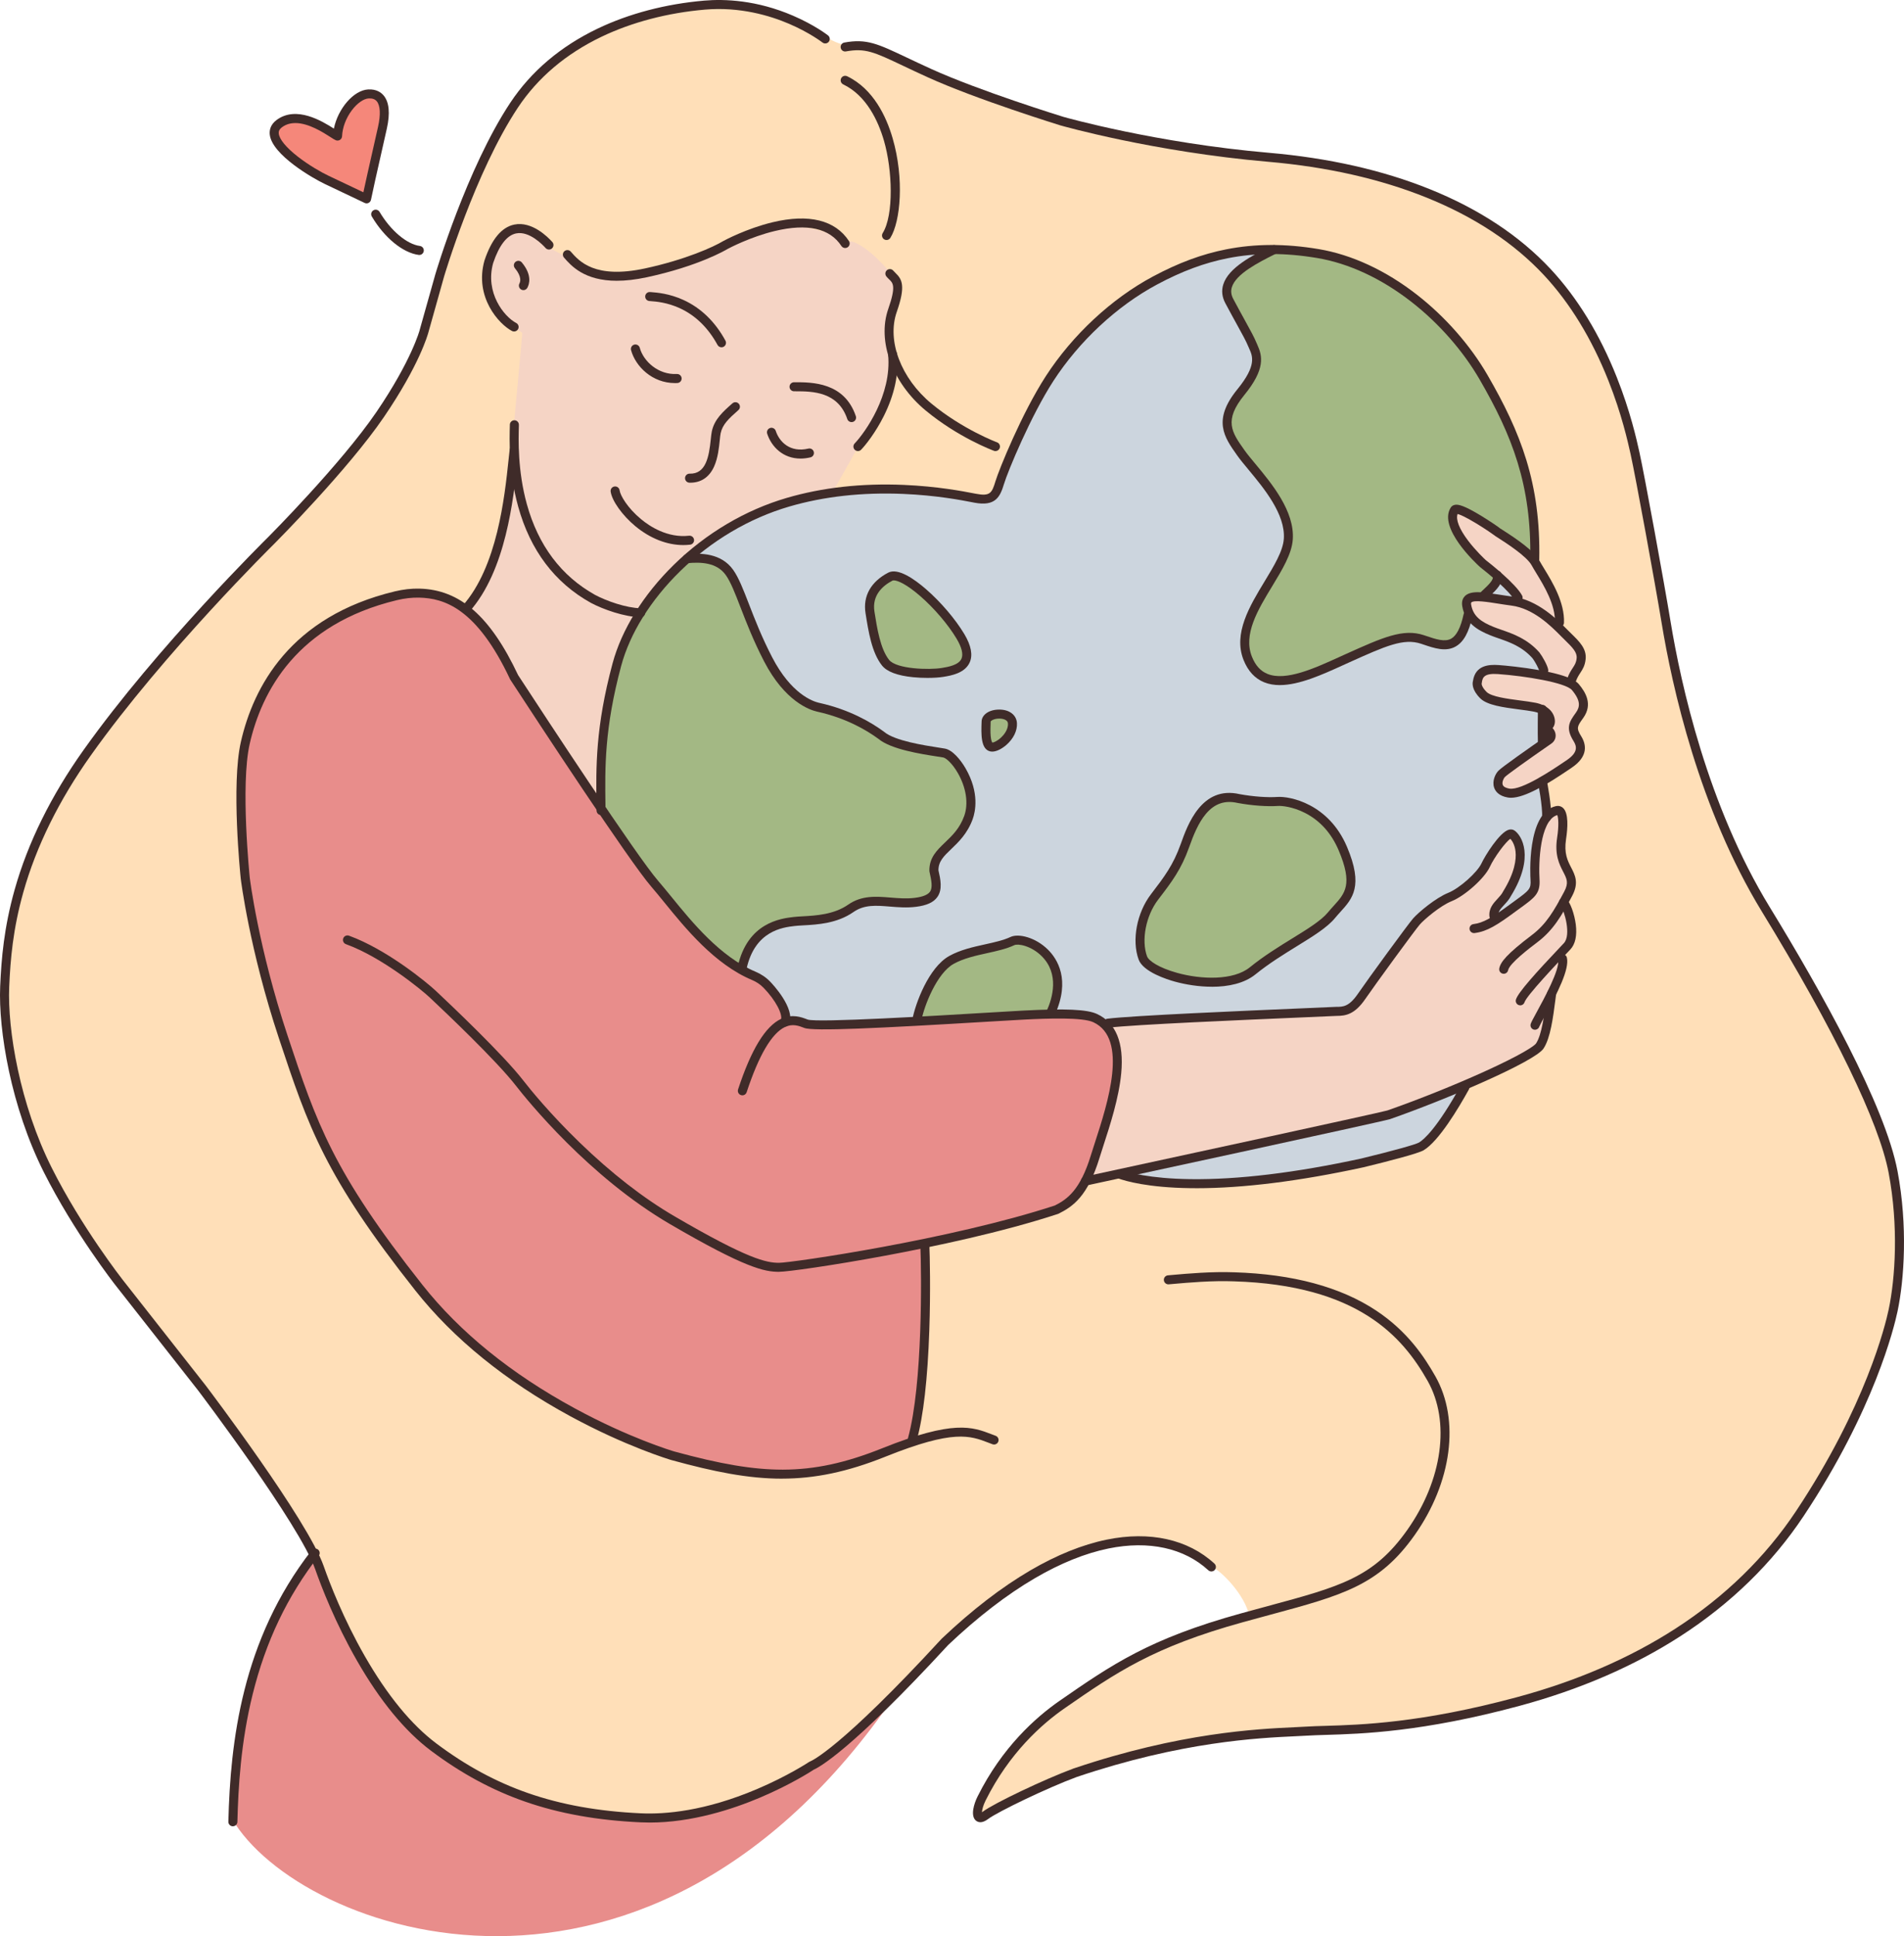 <svg xmlns="http://www.w3.org/2000/svg" width="1062.48" height="1080" viewBox="0 0 1062.48 1080"><g id="a"/><g id="b"><g id="c"><g id="d"><path d="M472.03 25.13c-.51.34-1.19-.22-1.75-.36-5.87-1.41-9.24-4.51-14.56-6.64-5.83-2.33-33.79-15.15-43.12-15.15s-52.44-1.17-95.55 25.64c-43.12 26.8-65.26 104.88-65.26 104.88.0.0-22.14 89.73-40.78 99.05-8.16 9.32-19.81 23.31-19.81 23.31l-39.85 45.59-54.54 57.82-35.25 43.99s-30.3 42.53-32.63 49.52c-2.33 6.99-24.88 53.02-24.72 74.66.17 23.42-7.78 61.45 16.69 111.56 24.47 50.11 68.04 104.51 68.04 104.51.0.0 22.72 30.88 28.55 37.87 5.83 6.99 28.26 37.29 28.26 37.29.0.0 16.61 28.26 18.94 29.42 2.33 1.17 14.27 26.8 34.44 74.25 17.74 41.73 45 57.72 76.34 73.08 29.78 14.59 72.73 28.23 123.92 12.41 32.05-9.9 54.77-22.53 54.77-22.53.0.0 35.79-26.27 75.35-71.08 12.38-14.02 64.48-46.94 64.48-46.94.0.0 53.6-21.42 81.96 6.74 4.66 1.17 19.03 15.73 21.18 27.43-39.72 10.92-66.82 25.98-93.01 40.98-23.15 13.26-36.29 31.2-43.92 38.41-2.38 6.09-14.63 26.95-14.63 26.95l-.52 7.32 20.2-11.35 31.66-13.79 33.21-10.29 37.29-7.38c4.26-.08 36.68-4.92 37.68-5.05l49.34-3.33 88.16-12.21 8.93-3.3 16.12-5.63 61.84-27.93 32.74-23.73 24.47-21.75 24.86-34.38 15.73-31.66s18.42-30.31 22.89-50.7c5.3-18.64 9.78-45.43 10.42-59.03.47-10.01-3.53-36.33-3.53-36.33l-13.97-43.19s-15.32-33.86-21.14-44.35c-5.83-10.49-14.09-29.08-24.38-44.32-8.58-12.7-19.42-31.85-22.72-37.87-3.31-6.04-6.02-10.68-6.02-10.68.0.0-3.15-4.33-8.35-14.76-7.96-15.98-17.29-42.92-20.98-67.39-3.03-20.12-7.77-38.65-7.77-38.65l-12.82-72.64-11.97-50.52-18.52-47.56-24.11-32.18-14.79-14.29-23.58-16.8s-22.58-9.95-28.41-13.06c-14.18-7.57-62.15-17.29-62.15-17.29.0.0-41.95-5.24-58.46-8.55-14.74-.34-42.92-6.41-42.92-6.41l-35.1-7.77s-36.73-8.84-42.28-12.76c-6.11-4.32-15.6-5.97-15.6-5.97l-20.03-8.87s-41.96-20.95-48.96-16.28z" fill="#ffdfb8"/><path d="M550.11 278s6.99-2.33 6.99-3.5 16.31-47.78 23.31-53.6c6.99-5.83 22.14-33.79 33.79-43.12 11.65-9.32 34.96-24.47 34.96-24.47l29.13-10.49s62.93-16.31 102.54 17.48c39.62 33.79 26.8 22.14 26.8 22.14.0.0 17.48 19.81 22.14 32.63 3.5 5.83 31.46 54.77 26.8 95.55-4.66-2.33-10.49-8.16-12.82-9.32-2.33-1.17-19.81-12.82-19.81-12.82.0.0-8.16-5.83-10.49-3.5-2.33 2.33 1.17 12.82 1.17 12.82l15.15 18.64s13.98 10.49 13.98 11.65 4.66 8.16 4.66 8.16c0 0-31.46-4.66-30.3.0 1.17 4.66 2.33 11.65 18.64 16.31 16.31 4.66 27.97 18.64 24.47 23.31-3.5 4.66-29.13-8.16-34.96.0-5.83 8.16 6.99 15.15 6.99 15.15.0.0 26.8 4.66 27.97 5.83 1.17 1.17.0 13.98.0 13.98v4.66s-23.31 12.82-24.47 19.81c-1.17 6.99 4.66 6.99 4.66 6.99.0.0 12.82-2.33 19.81-6.99.0 6.99 1.17 23.31 1.17 23.31.0.0-6.99 11.65-5.83 30.3-3.5 9.32 4.66 6.99-12.82 17.48-9.32 6.99-13.98 10.49-10.49 3.5 3.5-6.99 11.65-17.48 11.65-17.48l3.5-13.98-1.17-9.32-6.99-3.5s-5.83 10.49-6.99 12.82c-1.17 2.33-13.98 13.98-13.98 15.15s-19.81 11.65-23.31 15.15c-3.5 3.5-37.29 47.78-41.95 53.6-4.66 5.83-109.54 6.99-109.54 6.99l-27.97 1.17s3.5-8.16-38.45-3.5c-43.12 1.17-118.86 3.5-118.86 3.5h-6.99l-10.49-2.33-2.33 2.33-4.66-12.82-9.32-10.49-8.16-3.5-13.98-9.32-26.8-27.97-20.98-25.64-19.81-29.13-1.17-16.31 2.33-32.63 12.82-44.28s17.48-34.96 23.31-37.29c5.83-2.33 15.15-16.31 19.81-17.48 4.66-1.17 10.49-6.99 10.49-6.99l17.48-8.16s26.8-11.65 37.29-12.82c10.49-1.17 34.96-3.5 34.96-3.5l36.12 2.33 20.98 3.5z" fill="#ccd5de"/><path d="M624.69 655.84l29.42 4.56 39.62-1.05 42.15-5.8 57.18-13.73s22.59-23.54 23.25-33.92c-6.88 2.82-42.02 15.75-55.57 18.76-13.54 3.01-136.05 31.17-136.05 31.17z" fill="#ccd5de"/><path d="M413.35 541.88c.42-9.07 7.35-15.72 7.35-15.72l10.54-8.53 17.5-3.66s13.54-1.7 15.03-2.17 17.39-7.94 17.39-7.94h29.34s10.74-1.59 11.67-5.91c.93-4.32-1.62-7.07-.63-10.18 1-3.11 1.52-8.68 4.55-12.28 3.03-3.6 9.6-9.13 9.72-11.73.12-2.61 6.23-9.94 5.99-15.04-.23-5.1-5.18-19.09-5.18-19.09.0.0-5.63-8.78-10.66-9.84s-20.78-3.46-23.83-4.65c-3.04-1.2-18.87-10.2-23.9-13.75s-19.34-6.52-19.34-6.52c0 0-16.68-5.67-19.54-12.13-2.86-6.46-14.16-22.16-14.16-22.16l-13.93-30.95s-5.46-14.96-7.98-15.3c-2.52-.34-15.54-7.15-20.39-2.69-4.85 4.46-14.03 14.74-14.03 14.74.0.0-15.19 22.68-15.74 24.54-.55 1.86-11.64 29.51-13.29 38.78-1.65 9.27-3.95 30.85-4.08 33.76-.14 2.91-1.22 27.57-1.22 27.57l15.91 21.92 29.56 39.21 33.35 29.73z" fill="#a3b884"/><path d="M512.24 568.74l74.98-2.62 2.76-16.02s-.41-9.25-3.21-13.26c-2.8-4.01-9.73-10.39-12.19-11.2-2.46-.82-8.57-1.28-12.82.58-4.25 1.86-13.77 4.35-14.33 4.47-.56.12-15.58 4.25-15.58 4.25l-11.46 11.62-8.16 22.19z" fill="#a3b884"/><path d="M639.84 509.35c-.48 1.28-1.7 4.32-2.31 7.57-.61 3.26-.92 12.03-.83 12.61.09.58 3.64 9.47 6.64 10.73 2.99 1.27 17.09 6.28 17.09 6.28l25.21.95 13.74-5.59 12.6-9.15 17.12-11.42 16.7-13.7s7.4-7.78 7.9-14.26c.49-6.47 1.27-13.77-3.56-19.9-4.83-6.13-8.96-15.45-14.37-17.68-5.41-2.23-12.21-6.95-15.9-8.47-3.69-1.53-21.35-1.24-21.35-1.24.0.0-19.91-3.45-22.98 1.24-3.06 4.69-8.55 11.25-9.18 12.61-.63 1.36-4.37 9.76-4.57 10.53-.19.78-5.44 12.43-5.44 12.43l-4.66 8.16-5.08 6.35-5.02 7.63-1.74 4.32z" fill="#a3b884"/><path d="M549.85 409.29c1.27 4.07.62 7.51 3.4 7.31 2.77-.21 13.54-6.14 11.81-13.71-1.74-7.57-12.75-2.59-13.03-2.32-.28.27-2.17 8.73-2.17 8.73z" fill="#a3b884"/><path d="M536.36 371.22c-3.79 1.64-20.88 5.54-25.68 4.22-4.8-1.31-14.13-2.67-15.13-5.29-2.59-2.55-6.69-9.89-8.01-17.26-1.32-7.37-1.83-18.5-1.65-19.14.18-.64 3.75-8.33 7.3-9.94 3.55-1.61 7.96-4.01 11.27-.74 3.31 3.27 9.73 6.8 9.73 6.8l11.58 11.53 10.59 14.58s7.7 11.9.0 15.23z" fill="#a3b884"/><path d="M714.02 139.69s26.12 1.14 37.89 5.87c11.77 4.73 24.43 11.51 24.43 11.51l17.58 12.77 20.27 20.88 15.59 24.36 15.14 30.06s6.88 21.36 7.17 22.44c.29 1.09 4.31 21.73 4.31 21.73v24.59s-6.07-7.93-6.93-8.23c-.85-.3-11.54-7.15-11.63-7.62-.08-.47-16.95-10.64-16.95-10.64.0.0-8.53-3.4-8.4-3 .12.4-1.05 4.75-.91 5.56.14.81 3.33 9.5 3.69 10.1.36.6 14.5 15.49 14.5 15.49l5.7 5.28s-1.81 2.12-2.24 2.73c-.43.61-1.52 7.85-2.49 7.85s.39 1.78-.97 1.73-7.94-.98-8.89-.09c-.95.88-2.89 1.84-2.19 5.41.7 3.57.7 6.73.7 6.73.0.0-4.68 12.77-9.57 13.71-4.9.94-14.18-1.59-14.18-1.59l-14.4-1.45-17.04 4.86-13.31 6.15-8.98 4.57-10.02 3.85-10.45 2.83-12.23 1.25s-6.71-2.63-9.1-6.17c-2.4-3.54-5.22-11.3-5.26-13.15-.04-1.85 2.67-13.69 2.67-13.69l7.96-19.8 8.93-13.22s5.63-12.04 4.66-16.51c-.97-4.47-6.06-16.8-6.06-16.8.0.0-14.76-20.06-15.11-20.51-.35-.45-10.96-16.16-10.96-16.16l-2.52-11.21s6.87-11.85 8.23-13.01c1.36-1.17 5.05-7.96 5.05-7.96.0.0 3.5-6.8 3.11-9.13-.39-2.33-3.9-14.33-4.77-15.74s-10.49-16.49-10.42-21.17c.08-4.68.29-6.74 1.63-8.8 1.34-2.06 5.83-6.84 7.85-8.2s15.43-8.46 16.4-8.46h2.52z" fill="#a3b884"/><path d="M306.56 138.17c-3.5-3.5-10.49-9.32-13.98-9.32s-22.14 3.5-19.81 31.46c3.5 17.48 8.16 18.64 8.16 18.64l5.83 4.66s4.66 1.17 4.66 2.33-4.66 51.27-4.66 51.27l-2.33 38.45s-11.65 59.43-25.64 64.09c4.66 5.83 13.98 13.98 17.48 20.98 3.5 6.99 59.43 92.06 59.43 92.06.0.0-3.27-51.8 10.49-83.9 13.98-32.63 34.96-64.09 73.41-79.24 38.45-15.15 44.28-13.98 44.28-13.98.0.0 8.16-13.98 15.15-26.8 8.16-10.49 22.14-31.46 19.81-41.95-2.33-10.49-4.66-30.3 2.33-46.61 1.17-3.5-19.81-27.97-29.13-25.64-5.83-4.66-32.63-12.82-44.28-5.83-19.81 8.16-71.08 24.47-85.07 25.64-18.64-4.66-25.64-10.49-25.64-10.49l-10.49-5.83z" fill="#f5d4c5"/><path d="M606.04 659.05s23.31-60.59 16.31-76.91c-6.99-16.31-5.83-11.65-5.83-11.65l79.24-3.5 58.26-4.66 36.12-48.94 15.15-10.49s19.81-12.82 22.14-16.31c2.33-3.5 12.82-19.81 12.82-19.81.0.0 6.99-2.33 8.16 5.83 1.17 8.16-2.33 20.98-4.66 23.31-2.33 2.33-13.98 10.49-10.49 16.31 5.83-2.33 19.81-13.98 19.81-13.98l3.5-3.5v-13.98c0-1.17 2.33-10.49 3.5-15.15 1.17-4.66 6.99-13.98 6.99-13.98h2.33s2.33 5.83 2.33 13.98 1.17 15.15 2.33 17.48c1.17 2.33 4.66 9.32.0 17.48-4.66 8.16 3.5 4.66 2.33 15.15-1.17 10.49-6.99 17.48-6.99 17.48.0.0 3.5.0 2.33 4.66-1.17 4.66-4.66 18.64-4.66 18.64.0.0-2.33 22.14-9.32 26.8.0.0-10.49 11.65-20.98 12.82-9.32 5.83-33.79 15.15-33.79 15.15l-29.13 10.49-167.8 37.29z" fill="#f5d4c5"/><path d="M811.71 284.41c0 2.33-1.17 9.32 3.5 15.15 4.66 5.83 11.65 15.15 18.64 18.64 6.99 3.5 13.4 16.9 13.4 16.9.0.0-25.64-4.66-27.97-1.17-2.33 3.5 1.17 9.32 2.33 10.49 1.17 1.17 29.13 15.15 31.46 17.48 2.33 2.33 11.65 9.32 8.16 12.82-3.5 3.5-30.3-1.17-32.63-1.17s-5.83 10.49 1.17 15.15c6.99 4.66 5.83 2.33 5.83 2.33.0.0 24.47 2.33 25.64 9.32 1.17 6.99.0 11.65.0 12.82s-12.82 9.32-12.82 9.32c0 0-16.31 8.16-10.49 17.48 5.83 9.32 25.64-6.99 25.64-6.99.0.0 26.8-10.49 13.98-25.64.0-3.5 4.66-9.32 4.66-9.32l1.17-8.16s-4.66-9.32-6.99-9.32 1.17-2.33 1.17-3.5 4.66-5.83 4.66-5.83l-2.33-9.32-9.32-11.65-1.17-2.33v-11.65l-13.98-24.47-29.13-20.98-14.57-6.41z" fill="#f5d4c5"/><path d="M343.27 465.03l-44.28-68.75-30.3-47.78s-16.31-11.65-23.31-13.98c-6.99-2.33-25.64-8.16-43.12 3.5-18.06 9.9-35.54 22.72-35.54 22.72.0.0-20.98 24.47-20.98 26.8s-9.32 34.96-9.32 34.96c0 0-6.99 36.12 2.33 69.92 5.83 36.12 8.16 41.95 8.16 43.12s24.47 82.74 24.47 82.74l20.42 40.78 45.73 64.26s7.84 8.57 10.18 12.07-17.43-17.93 29.13 25.05c7.57 6.99 13.38 12.09 40.14 26.12 95.04 49.82 121.06 40.5 192.34 18.16.0-10.49 12.82-87.4 6.99-110.7l58.26-15.15 20.97-6.99s4.66-3.5 10.49-16.31c5.83-12.82 19.81-52.44 16.31-66.42s-1.17-18.64-15.15-22.14c-13.98-3.5-32.63-1.17-32.63-1.17l-102.54 5.83s-19.81-1.17-20.98-1.17-8.16-2.33-9.32-2.33-2.33 1.17-2.33 1.17c0 0-1.17-9.32-2.33-9.32s-10.49-11.65-10.49-11.65l-6.99-3.5s-36.12-23.31-40.78-34.96c-4.66-11.65-35.54-44.86-35.54-44.86z" fill="#e88d8b"/><path d="M174.49 867.3s-53.21 81.9-45.05 147.15c37.29 64.09 234.31 135.17 373.19-73.47.0.0-60.89 70.75-134.7 72.9-83.31 2.43-123.13-39.05-123.13-39.05.0.0-40.2-33.21-43.7-47.19-3.5-13.98-26.61-60.34-26.61-60.34z" fill="#e88d8b"/><path d="M494.69 133.88c-.45.0-.91-.12-1.32-.38-1.18-.73-1.54-2.28-.81-3.47 6.31-10.17 5.43-35.35.7-51.58-3.16-10.85-9.68-25.11-22.72-31.38-1.25-.6-1.78-2.11-1.18-3.36.6-1.25 2.11-1.78 3.36-1.18 14.72 7.08 21.92 22.67 25.37 34.51 6.57 22.53 4.47 46.43-1.25 55.65-.48.77-1.3 1.19-2.14 1.19z" fill="#3f2b29"/><path d="M362.43 1016.62c-1.68.0-3.35-.04-5.03-.12-24.22-1.12-45.3-4.9-64.44-11.57-18.38-6.4-35.54-15.68-52.46-28.37-14.56-10.92-28.47-27.85-41.34-50.31-12.11-21.14-19.79-41.02-23.29-50.99-8.74-24.91-64.21-98.21-65.34-99.7l-46.13-58.71c-.23-.29-23.07-29.45-39.98-63.07C6.2 617.55-.96 574.68.1 550.19c.67-15.51 2.12-32.77 8.07-53.92 7.38-26.21 20.35-52.47 38.54-78.03 41.04-57.68 102.31-118.03 102.93-118.64.39-.39 40.64-40.79 60.44-69.82 19.6-28.74 24.09-45.57 24.13-45.74v-.05l8.74-31.07c.18-.62 17.53-59.07 41.84-95.67 11.61-17.47 27.98-31.36 48.67-41.28 17.48-8.38 38.05-13.78 59.5-15.63 11.41-.98 29.26-.33 49.5 8.38 12.12 5.21 19.3 10.79 19.6 11.03 1.09.86 1.28 2.44.43 3.53-.86 1.09-2.44 1.28-3.53.43h0c-.07-.05-7.07-5.48-18.63-10.43-10.61-4.54-27.37-9.6-46.93-7.92-20.85 1.79-40.82 7.03-57.76 15.15-19.86 9.52-35.55 22.82-46.65 39.53-23.89 35.96-41.03 93.7-41.2 94.27l-8.71 31.01c-.29 1.1-4.91 18.07-24.84 47.3-20.06 29.41-60.65 70.15-61.05 70.56-.63.62-61.59 60.66-102.37 117.98-17.86 25.1-30.57 50.83-37.79 76.48-5.82 20.66-7.23 37.57-7.89 52.77-1.04 23.86 5.97 65.68 23.79 101.12 16.68 33.17 39.22 61.93 39.44 62.22l46.15 58.73.03.03c2.32 3.06 57.05 75.31 66.09 101.09 3.44 9.81 11 29.37 22.91 50.16 12.53 21.86 25.98 38.28 39.99 48.78 16.49 12.37 33.2 21.41 51.09 27.64 18.67 6.5 39.29 10.2 63.02 11.29 13.51.63 35.69-1.2 64.63-13.46 17.4-7.37 29.11-15.12 29.23-15.2.17-.12.36-.21.56-.28.62-.24 16.78-6.94 73.37-68.41.04-.04.08-.08.12-.12 16.76-15.89 33.4-28.69 49.45-38.06 14.73-8.6 29.05-14.36 42.57-17.13 24.05-4.92 45.4-.17 60.11 13.38 1.02.94 1.09 2.53.15 3.56-.94 1.02-2.53 1.09-3.56.15-13.49-12.42-33.27-16.74-55.69-12.15-12.97 2.65-26.78 8.22-41.04 16.54-15.69 9.16-32 21.71-48.46 37.31-54.28 58.95-72.29 68.35-75 69.54-1.7 1.12-13.01 8.37-29.74 15.47-15.39 6.53-38.2 14.02-61.89 14.02z" fill="#3f2b29"/><path d="M286.88 184.91c-.39.0-.79-.09-1.16-.28-7.23-3.75-21.14-18.87-15.37-39.32.01-.04.02-.08.04-.12 3.96-11.77 9.54-18.47 16.6-19.92 9.8-2.01 18.66 6.88 21.15 9.65l.04.04c.93 1 .9 2.57-.09 3.53-1 .96-2.59.94-3.56-.06-.02-.02-.07-.07-.14-.15-1.44-1.61-9.02-9.59-16.38-8.08-5.17 1.06-9.48 6.63-12.82 16.53-4.62 16.5 6.09 29.91 12.86 33.43 1.23.64 1.71 2.16 1.07 3.39-.45.86-1.33 1.36-2.24 1.36z" fill="#3f2b29"/><path d="M292.07 161.84c-.41.0-.83-.1-1.22-.32-1.22-.68-1.65-2.21-.98-3.42.43-.77 1.5-3.64-2.54-8.49-.89-1.07-.74-2.66.32-3.54 1.07-.89 2.66-.74 3.54.32 5.92 7.11 4.12 12.27 3.07 14.16-.46.83-1.32 1.29-2.2 1.29z" fill="#3f2b29"/><path d="M344.24 156.62c-18.23.0-25.57-8.41-29.52-12.95-.91-1.05-.81-2.64.24-3.55 1.05-.91 2.64-.81 3.55.24 4.69 5.38 13.43 15.4 41.42 9.37 22.66-4.88 38.38-12.07 43.53-15.2.03-.02.07-.04.1-.06.52-.28 12.88-6.97 27.6-10.5 20.18-4.84 34.9-1.22 42.57 10.47.76 1.16.44 2.72-.72 3.49-1.16.76-2.72.44-3.49-.72-6.48-9.87-18.96-12.69-37.1-8.36-13.66 3.26-25.58 9.58-26.4 10.02-1.23.74-16.42 9.62-45.02 15.78-6.43 1.38-11.96 1.96-16.75 1.96z" fill="#3f2b29"/><path d="M555.52 251.62c-.29.0-.58-.05-.87-.16-.81-.3-19.94-7.45-38.07-22.45-18.61-15.39-27.2-38.69-20.91-56.68 4.44-12.7 2.65-14.43.56-16.44-.5-.48-1.06-1.02-1.6-1.68-.88-1.07-.73-2.66.34-3.54 1.07-.88 2.66-.73 3.54.34.36.43.77.83 1.21 1.26 3.63 3.51 5.8 7.12.69 21.73-5.61 16.04 2.35 37.06 19.36 51.13 17.44 14.42 36.41 21.53 36.6 21.6 1.3.48 1.97 1.93 1.49 3.23-.38 1.02-1.34 1.65-2.36 1.65z" fill="#3f2b29"/><path d="M478.75 251.61c-.62.0-1.25-.23-1.74-.69-1.01-.96-1.05-2.55-.09-3.56 5.91-6.21 20.79-27.19 18.68-49.44-.13-1.38.88-2.61 2.27-2.74 1.38-.13 2.61.88 2.74 2.27 1.05 11.06-1.47 22.75-7.48 34.74-4.56 9.09-10.04 15.99-12.57 18.64-.49.52-1.16.78-1.82.78z" fill="#3f2b29"/><path d="M402.61 193.72c-.89.0-1.75-.47-2.21-1.31-5.24-9.6-12.34-16.5-21.09-20.51-7.04-3.22-13.19-3.7-16.14-3.92-.33-.02-.61-.05-.85-.07-1.38-.13-2.4-1.35-2.28-2.73.13-1.38 1.35-2.4 2.73-2.28.22.02.48.04.78.06 2.99.23 10 .77 17.85 4.37 9.76 4.47 17.64 12.1 23.41 22.67.67 1.22.22 2.75-1 3.42-.38.21-.8.31-1.2.31z" fill="#3f2b29"/><path d="M475.19 235.46c-1.05.0-2.03-.66-2.38-1.71-5.15-15.27-19.29-15.49-28.88-15.49-.14.0-.29.0-.43.0h-.4c-1.39.0-2.52-1.13-2.52-2.52s1.13-2.52 2.52-2.52h.4c9.68-.02 27.69.0 34.08 18.91.44 1.32-.26 2.75-1.58 3.19-.27.09-.54.13-.81.13z" fill="#3f2b29"/><path d="M446.7 255.79c-9.67.0-16.18-6.49-18.59-13.88-.43-1.32.29-2.74 1.61-3.17 1.32-.43 2.74.29 3.17 1.61 1.97 6.06 7.93 12.28 18.21 9.87 1.35-.32 2.71.52 3.03 1.87.32 1.35-.52 2.71-1.87 3.03-1.96.46-3.81.67-5.57.67z" fill="#3f2b29"/><path d="M376.6 213.68c-12.62.0-21.96-9.27-24.45-18.35-.37-1.34.42-2.73 1.76-3.09 1.34-.37 2.73.42 3.09 1.76 2.09 7.62 10.41 15.16 20.72 14.62 1.38-.07 2.57.99 2.65 2.38.07 1.39-.99 2.57-2.38 2.65-.47.03-.93.04-1.39.04z" fill="#3f2b29"/><path d="M385.22 269.24c-.17.0-.34.0-.51.0-1.39-.04-2.48-1.2-2.44-2.59.04-1.39 1.19-2.48 2.59-2.44 9.01.26 10.77-9.31 11.77-19.14.18-1.77.34-3.3.59-4.46 1.45-6.79 6.33-11.08 11.5-15.63 1.04-.92 2.63-.82 3.55.23.92 1.04.82 2.63-.23 3.55-5.45 4.8-8.85 7.99-9.9 12.9-.19.89-.33 2.29-.5 3.92-.43 4.17-1.01 9.88-3.15 14.64-2.66 5.92-7.24 9.03-13.27 9.03z" fill="#3f2b29"/><path d="M381.32 304.04c-9.11.0-18.51-3.67-26.82-10.56-7.22-5.99-13-14.09-13.74-19.27-.2-1.38.76-2.65 2.14-2.85 1.38-.2 2.65.76 2.85 2.14.41 2.91 4.4 9.83 11.97 16.1 4.86 4.03 14.8 10.58 26.79 9.23 1.38-.15 2.63.84 2.78 2.22.16 1.38-.84 2.63-2.22 2.78-1.24.14-2.49.21-3.74.21z" fill="#3f2b29"/><path d="M357.52 344.32s-.04.0-.06.0c-9.04-.23-20.73-4.33-27.75-8.05l-.05-.03c-20.11-11.19-33.74-29.26-40.51-53.69-5.38-19.42-4.86-37.52-4.64-45.25v-.44c.05-1.39 1.21-2.49 2.6-2.44 1.39.04 2.48 1.2 2.44 2.59v.44c-.23 7.5-.74 25.07 4.44 43.76 6.39 23.08 19.21 40.11 38.08 50.63 6.52 3.45 17.28 7.25 25.5 7.46 1.39.03 2.49 1.19 2.45 2.58-.03 1.37-1.15 2.45-2.51 2.45z" fill="#3f2b29"/><path d="M260.05 342.05c-.59.0-1.19-.21-1.67-.64-1.04-.92-1.13-2.51-.21-3.55 19.31-21.72 23.4-60.48 25.61-81.3.22-2.06.42-4.01.62-5.71.16-1.38 1.41-2.37 2.79-2.21 1.38.16 2.37 1.41 2.21 2.79-.19 1.68-.4 3.61-.62 5.66-2.26 21.38-6.47 61.19-26.85 84.12-.5.56-1.19.84-1.88.84z" fill="#3f2b29"/><path d="M335.42 454.65c-1.38.0-2.5-1.11-2.52-2.48l-.04-2.94c-.3-21.4-.6-43.53 8.95-79.13 5.07-18.89 17.22-38.44 34.2-55.05 18.03-17.63 39.82-30.54 63.02-37.32 19.87-5.81 41.86-8.25 65.36-7.25 18.76.8 33.03 3.56 39.12 4.74l1.11.21c7.91 1.51 8.9-.46 10.85-6.91 2.02-6.68 14.74-38.03 28.14-58.73 14.86-22.93 36.6-43.16 59.65-55.5 14.38-7.7 27.41-12.53 41.01-15.21 16.16-3.18 33-3.23 51.48-.15 18.53 3.09 37.54 11.9 54.96 25.48 15.78 12.29 29.76 28.21 39.37 44.82 18.46 31.9 29.73 60.27 28.86 103.11-.03 1.37-1.15 2.47-2.52 2.47h-.05c-1.39-.03-2.49-1.18-2.47-2.57.84-41.67-10.16-69.34-28.19-100.49-9.29-16.06-22.83-31.47-38.11-43.37-16.77-13.07-34.99-21.53-52.7-24.48-17.88-2.98-34.13-2.94-49.68.12-13.09 2.58-25.68 7.25-39.61 14.71-22.32 11.95-43.39 31.56-57.81 53.8-12.53 19.34-25.38 50.26-27.55 57.45-2.2 7.27-4.81 12.65-16.61 10.4l-1.12-.22c-5.98-1.16-19.99-3.87-38.38-4.65-22.95-.98-44.39 1.4-63.73 7.05-22.41 6.55-43.47 19.03-60.91 36.09-16.35 15.99-28.01 34.73-32.86 52.76-9.38 34.92-9.07 56.7-8.78 77.75l.04 2.94c.02 1.39-1.09 2.53-2.48 2.55h-.03z" fill="#3f2b29"/><path d="M714.18 382.15c-3.09.0-6.03-.47-8.73-1.56-5.18-2.09-9.06-6.28-11.52-12.47-5.88-14.77 3.49-30.2 11.75-43.82 5.28-8.7 10.27-16.93 10.73-23.77.92-13.69-11.06-28.12-19.81-38.66-2.46-2.96-4.59-5.52-6.16-7.75l-.2-.28c-7.09-10.01-13.8-19.47.3-36.75 10.82-13.26 8.44-18.48 6.53-22.68-.22-.48-.43-.94-.62-1.41-1.12-2.73-3.06-6.26-6.01-11.6-1.8-3.27-4.04-7.33-6.68-12.29-1.85-3.48-2.23-7-1.13-10.48 2.98-9.42 16.4-16.22 26.21-21.18l.97-.49c1.24-.63 2.75-.13 3.38 1.11.63 1.24.13 2.75-1.11 3.38l-.98.49c-9 4.56-21.34 10.8-23.68 18.21-.69 2.17-.43 4.33.77 6.59 2.62 4.92 4.85 8.97 6.64 12.22 3.03 5.5 5.03 9.13 6.26 12.13.16.4.35.81.54 1.23 2.82 6.21 4.59 13.48-7.22 27.95-11.67 14.31-7.07 20.81-.09 30.66l.2.28c1.46 2.07 3.53 4.56 5.93 7.44 9.29 11.19 22.02 26.52 20.96 42.22-.54 8.07-5.84 16.8-11.45 26.04-8.03 13.23-16.33 26.91-11.37 39.35 1.96 4.93 4.82 8.09 8.73 9.66 10.23 4.12 26.11-3.11 40.13-9.48 1.15-.52 2.29-1.04 3.41-1.55l.05-.02c20.66-9.3 32.04-14.43 43.67-10.56.45.15.9.3 1.35.45 5.31 1.79 10.33 3.49 13.88 1.47 3.01-1.71 5.33-6.25 6.89-13.49.29-1.36 1.63-2.22 2.99-1.93 1.36.29 2.22 1.63 1.93 2.99-1.93 8.95-4.89 14.29-9.32 16.81-5.51 3.13-11.85.99-17.98-1.08-.44-.15-.89-.3-1.34-.45-9.75-3.25-19.86 1.3-40.01 10.37l-.05.02c-1.12.5-2.25 1.02-3.4 1.54-11.63 5.29-24.48 11.13-35.37 11.13z" fill="#3f2b29"/><path d="M547.05 1016.43c-1.06.0-1.87-.41-2.46-.89-3.24-2.69-.99-9.63.85-13.31l.13-.26c13.63-27.3 32.39-44.03 45.71-53.26 29.01-20.09 49.98-34.6 101.16-48.74 5.3-1.46 10.22-2.79 14.98-4.08 40.59-10.94 59.12-15.94 77.88-42.49 19.7-27.88 24.14-60.53 11.33-83.17-14-24.73-38.93-53.39-108.08-55.5-12.08-.48-25.93.75-33.38 1.41-1.12.1-2.12.19-2.98.26-1.38.11-2.6-.91-2.72-2.3-.12-1.39.91-2.6 2.3-2.72.84-.07 1.83-.16 2.95-.26 7.56-.67 21.62-1.92 34-1.43 32.75 1 59.44 8.2 79.3 21.4 17.38 11.55 26.75 25.66 32.98 36.65 13.77 24.33 9.21 59.09-11.6 88.55-19.81 28.04-40.15 33.52-80.68 44.45-4.75 1.28-9.67 2.61-14.95 4.07-50.36 13.91-71.03 28.22-99.64 48.03-12.84 8.89-30.92 25.02-44.08 51.37l-.13.27c-1.32 2.65-1.88 5.03-1.97 6.41.13-.09.28-.19.44-.31 6.14-4.65 34.57-18.18 50.71-24.13.02.0.04-.02.07-.02 59.28-20.01 102.52-22.02 123.3-22.99 2.63-.12 4.9-.23 6.83-.35 2.93-.19 6.33-.29 10.27-.4 20.01-.6 53.49-1.59 106.98-16.01 33.25-8.96 63.02-21.84 88.47-38.28 27.52-17.77 50.16-39.83 67.26-65.56 38.91-58.52 49.85-103.89 51.65-112.39 3.67-17.35 5.6-46.49-.01-76.2-5.3-28.08-30.41-79.83-70.71-145.7-35.08-57.34-50.14-125.58-55.99-161.15-3.54-21.5-14.48-81.37-17.31-94.11l-.04-.18c-1.47-6.62-4.91-22.11-12.36-40.85-9.3-23.4-21.39-43.18-35.93-58.77-16.77-17.98-38.88-32.56-65.73-43.36-25.79-10.37-55.44-17.06-88.14-19.89-64.11-5.55-115.19-20.08-115.7-20.22h-.04c-.47-.16-46.9-14.47-74.41-26.98-5.34-2.43-9.78-4.53-13.7-6.39-16.1-7.63-20.96-9.93-31.8-7.97-1.37.25-2.68-.66-2.92-2.03-.25-1.37.66-2.68 2.03-2.92 12.43-2.25 18.53.65 34.85 8.38 3.9 1.85 8.32 3.94 13.62 6.35 26.97 12.26 72.49 26.33 73.78 26.73 1.25.35 51.61 14.58 114.73 20.04 33.2 2.87 63.34 9.68 89.59 20.24 27.54 11.07 50.26 26.08 67.53 44.6 14.97 16.05 27.4 36.35 36.93 60.34 7.59 19.11 11.1 34.88 12.59 41.62l.04.17c2.84 12.79 13.82 72.84 17.37 94.39 5.79 35.21 20.69 102.74 55.32 159.34 28.73 46.96 64.43 110.65 71.36 147.39 5.74 30.44 3.76 60.34-.01 78.18-1.83 8.66-12.97 54.86-52.38 114.14-17.49 26.31-40.62 48.85-68.72 67-25.89 16.72-56.14 29.81-89.89 38.91-54.06 14.57-87.91 15.58-108.14 16.19-3.89.12-7.25.22-10.1.4-1.97.12-4.26.23-6.91.35-20.55.96-63.3 2.95-121.89 22.72-16.36 6.03-44.22 19.49-49.38 23.4-1.8 1.36-3.25 1.84-4.4 1.84z" fill="#3f2b29"/><path d="M436.28 824.8c-18.89.0-38.02-3.9-61.39-10.31h-.05c-1.02-.31-25.41-7.58-56.6-24.52-36.06-19.59-65.15-43.18-86.46-70.1-50.65-64-59.7-91.24-76.13-140.67-16.46-49.52-21.25-88.62-21.3-89.01-.23-2.17-5.38-52.44.05-76.32 6.95-30.6 27.52-70.01 85.99-84.01 4.66-1.11 9.25-1.63 13.67-1.52 22.59.54 39.57 15.41 55.05 48.23 15.41 23.6 66.06 100.83 78.14 114.75 2.28 2.63 4.74 5.66 7.36 8.86 11.52 14.16 27.3 33.55 46.92 41.8 3.18 1.34 5.95 3.21 8.23 5.57 1.45 1.5 14.11 14.94 10.64 23.53-.52 1.29-1.99 1.91-3.28 1.39-1.29-.52-1.91-1.99-1.39-3.28 1.32-3.26-2.89-11.23-9.59-18.15-1.81-1.87-4.02-3.36-6.57-4.43-20.78-8.74-37.02-28.69-48.87-43.27-2.58-3.18-5.03-6.18-7.25-8.74-12.32-14.2-63.32-91.95-78.65-115.44-.06-.1-.12-.2-.17-.3-18.68-39.71-36.9-45.17-50.68-45.5-3.98-.09-8.14.37-12.37 1.39-55.96 13.4-75.61 51.03-82.25 80.23-5.24 23.07.0 74.13.05 74.64.04.35 4.78 38.97 21.07 87.98 16.25 48.89 25.2 75.83 75.31 139.14 20.88 26.39 49.45 49.54 84.91 68.8 30.53 16.59 54.31 23.72 55.6 24.1 25.9 7.09 43.98 10.13 60.36 10.13.13.0.25.0.38.0 17.8-.05 34.86-3.73 55.31-11.93 39.83-15.97 50.25-11.96 61.28-7.71.66.25 1.33.51 2 .76 1.3.49 1.96 1.94 1.47 3.24-.49 1.3-1.94 1.96-3.24 1.47-.69-.26-1.37-.52-2.05-.78-10.51-4.05-19.59-7.56-57.59 7.68-21.49 8.62-39.57 12.28-57.88 12.29z" fill="#3f2b29"/><path d="M129.94 1018.71h-.06c-1.39-.04-2.49-1.19-2.45-2.58 1.11-44.15 7.4-101.26 46.47-151.37.85-1.1 2.44-1.29 3.53-.44 1.1.85 1.29 2.44.44 3.53-17.52 22.47-29.6 47.79-36.92 77.4-6.6 26.7-8 51.96-8.48 70.99-.03 1.37-1.15 2.45-2.51 2.45z" fill="#3f2b29"/><path d="M434.7 709.43c-8.02.0-18.71-2.04-60.84-26.63-45.2-26.39-79.58-68.99-86.02-77.26-10.93-14.05-39.59-41.22-48.12-49.21-4.4-4.12-26.52-22.35-46.68-29.67-1.31-.47-1.98-1.92-1.51-3.22.47-1.31 1.92-1.98 3.22-1.51 21.17 7.69 43.57 26.2 48.41 30.73 8.59 8.06 37.5 35.46 48.65 49.79 4 5.15 15.1 18.85 31.66 34.87 17.72 17.14 35.52 30.98 52.92 41.13 41.01 23.94 51.29 25.95 58.3 25.95s95.93-12.94 153.97-31.98c6.91-3.48 14.15-8.59 20.09-28.05.66-2.15 1.46-4.62 2.31-7.23 7.02-21.61 18.78-57.78-.96-66.94-5.93-2.81-25.14-2.17-39.08-1.45-4.18.22-10.92.62-19.47 1.13-61.28 3.68-97.72 5.44-102.67 3.53l-.23-.09c-2.84-1.1-6.36-2.46-10.61-.45-7.39 3.5-14.59 15.74-21.39 36.38-.43 1.32-1.86 2.04-3.18 1.6-1.32-.44-2.04-1.86-1.6-3.18 7.35-22.32 15.2-35.19 24.02-39.36 6.2-2.93 11.44-.9 14.58.31l.22.09c5.42 1.86 72.09-2.15 100.55-3.85 8.55-.51 15.31-.92 19.51-1.14 23.96-1.24 35.98-.69 41.48 1.92 10.49 4.87 15.02 15.96 13.45 32.95-1.27 13.74-6.22 28.98-9.84 40.1-.84 2.59-1.64 5.03-2.28 7.14-6.57 21.51-14.88 27.19-22.82 31.16-.11.05-.22.1-.34.14-31.13 10.23-69.64 18.31-96.46 23.3-29.99 5.57-54.73 8.99-59.26 8.99z" fill="#3f2b29"/><path d="M517.53 378.13c-2.55.0-5.3-.11-7.98-.38-8.78-.87-14.63-3.07-17.39-6.55-5.72-7.22-7.55-18.92-9.18-29.24-1.49-9.49 3-17.47 12.64-22.52h0c5.42-2.84 14.49 3.45 21.15 9.23 8.18 7.1 16.35 16.67 21.33 24.99 3.87 6.47 4.87 11.84 2.96 15.96-2.76 5.96-10.41 7.23-14.53 7.91l-.25.04c-2.01.33-5.18.56-8.76.56zm-18.75-54.39c-.35.0-.62.06-.81.16h0c-5.36 2.81-11.45 8.08-10.01 17.24 1.46 9.27 3.26 20.75 8.16 26.93 4.1 5.18 22.4 5.69 29.35 4.53l.25-.04c3.2-.53 9.14-1.52 10.78-5.06 1.15-2.48.21-6.37-2.71-11.26-4.72-7.89-12.5-17-20.31-23.77-7.58-6.58-12.56-8.73-14.7-8.73zm-1.98-2.07h0z" fill="#3f2b29"/><path d="M553.69 419.25c-.32.0-.63-.03-.94-.08-5.58-1.05-5.25-9.8-4.99-16.83.12-3.2 3.5-6.48 9.72-6.54 5.71-.06 9.73 2.97 10 7.54.24 4.23-1.9 8.66-5.89 12.16-2.15 1.89-5.24 3.75-7.9 3.75zm.08-5h0zm-.03-.03h.02c.67.0 2.76-.82 4.95-2.91 1.19-1.13 3.95-4.15 3.75-7.69-.05-.87-.43-1.48-1.24-1.96-.9-.54-2.24-.85-3.68-.83-3.01.03-4.72 1.28-4.73 1.69h0c-.11 2.89-.19 5.68.01 8 .24 2.76.79 3.54.92 3.69zm-3.45-11.79h0z" fill="#3f2b29"/><path d="M414.11 542.36c-.18.0-.36-.02-.54-.06-1.36-.3-2.22-1.64-1.92-3 5.44-24.76 24.12-26.96 31.15-27.79 1.52-.18 3.31-.28 5.22-.39 7.32-.41 17.34-.97 25.31-6.52 7.54-5.26 15.69-4.59 23.58-3.94 4.41.36 8.98.74 13.63.15 4.38-.55 7.21-1.69 8.41-3.4 1.58-2.26.85-6.22-.27-11.16-.04-.17-.06-.34-.06-.51-.13-7.34 4.19-11.47 8.76-15.84 4.02-3.84 8.17-7.82 10.67-14.75 2.48-6.87 1.13-15.85-3.6-24.03-3.19-5.51-6.65-8.35-8.09-8.6-.86-.15-2.06-.34-3.44-.55-8.99-1.39-25.69-3.97-32.7-9.81-6.75-4.96-18.1-11.6-33.97-15.15l-.48-.11c-3.96-.91-17.78-5.63-29.36-27.93-5.93-11.44-9.95-21.82-13.17-30.15-3.07-7.94-5.5-14.21-8.25-18.07-5.08-7.12-14.08-7.27-21.35-6.62-1.39.13-2.61-.9-2.73-2.28-.12-1.38.9-2.61 2.28-2.73 7.94-.72 19.27-.59 25.91 8.71 3.12 4.37 5.64 10.9 8.84 19.17 3.18 8.22 7.14 18.46 12.95 29.65 10.58 20.39 22.59 24.55 26.02 25.35l.45.1c16.77 3.75 28.79 10.8 35.92 16.06.04.03.09.07.13.1 5.89 4.96 22.37 7.51 30.29 8.73 1.41.22 2.64.41 3.55.57 4.26.75 8.77 6.2 11.57 11.04 7.88 13.62 5.4 24.3 3.98 28.26-2.9 8.04-7.9 12.83-11.92 16.67-4.17 3.99-7.2 6.89-7.21 11.87 1.14 5.04 2.37 10.71-.57 14.9-2.11 3.01-5.89 4.76-11.91 5.51-5.17.65-10 .25-14.66-.13-7.64-.63-14.23-1.17-20.29 3.06-9.14 6.37-19.99 6.98-27.91 7.42-1.9.11-3.54.2-4.91.36-6.63.78-22.15 2.61-26.82 23.87-.26 1.18-1.3 1.98-2.46 1.98z" fill="#3f2b29"/><path d="M511.69 571.28c-.16.0-.31-.01-.47-.04-1.37-.26-2.26-1.58-2.01-2.94 1.57-8.3 8.93-28.67 20.55-35.09 6.19-3.42 13.22-4.97 20.02-6.47 5.24-1.16 10.19-2.25 14.1-4.09 4.49-2.11 13.95.21 20.87 7.03 5.26 5.19 12.76 16.81 3.89 36.35-.58 1.27-2.07 1.83-3.33 1.25-1.27-.57-1.83-2.07-1.25-3.33 3.27-7.19 7.24-20.74-2.84-30.68-2.55-2.52-5.76-4.49-9.05-5.56-2.94-.96-5.2-.94-6.14-.5-4.43 2.08-9.64 3.23-15.16 4.45-6.45 1.42-13.12 2.9-18.67 5.96-9.4 5.19-16.5 23.45-18.04 31.61-.23 1.21-1.28 2.05-2.47 2.05z" fill="#3f2b29"/><path d="M676.26 550.41c-7.27.0-14.62-1.19-20.74-2.88-4.09-1.13-17.62-5.37-20.14-12.3-3.91-10.76-1.02-26.07 6.87-36.4l.49-.64c6.94-9.08 11.95-15.65 16.13-27.37 3.78-10.62 11.64-32.72 32.87-27.84 7.54 1.37 15.43 1.95 21.13 1.56 6.8-.47 28.51 3.64 38.78 27.82 9.34 21.98 3.02 28.93-3.66 36.29-.99 1.09-2.02 2.23-3 3.42-4.35 5.28-12.14 10.09-21.17 15.65-7.34 4.53-15.66 9.65-23.24 15.79-6.24 5.05-15.21 6.92-24.32 6.92zm-36.15-16.91c.88 2.42 6.5 6.33 16.76 9.17 13.61 3.78 31.43 4.29 40.54-3.09 7.83-6.34 16.29-11.56 23.76-16.16 8.64-5.33 16.11-9.93 19.92-14.57 1.06-1.29 2.13-2.47 3.16-3.6 6.29-6.92 10.83-11.93 2.75-30.94-4.07-9.58-10.41-16.61-18.86-20.9-6.94-3.53-13.14-3.98-14.94-3.86-6.11.42-14.5-.19-22.44-1.64-.04.0-.08-.02-.12-.02-7.09-1.64-12.87.34-17.69 6.05-4.19 4.97-6.98 11.86-9.36 18.56-4.44 12.47-9.65 19.3-16.87 28.74l-.49.64c-6.81 8.92-9.45 22.52-6.14 31.63z" fill="#3f2b29"/><path d="M618.23 573.26c-1.25.0-2.34-.93-2.49-2.21-.17-1.38.81-2.64 2.19-2.81 14.09-1.76 75.65-4.38 108.73-5.79 8.61-.37 15.41-.66 18.99-.83.04.0.08.0.12.0 3.59.0 6.99.0 11.98-7.29 5.52-8.07 28.02-38.86 30.81-42.03 2.97-3.37 12.59-11.47 19.62-14.29 6.26-2.51 16.16-11.31 18.58-16.52 1.86-4.01 9.99-17.26 15.23-18.68 1.15-.31 2.28-.14 3.17.48 3.99 2.76 11.4 14.7-2 36.47-1.01 1.99-2.49 3.59-3.8 5-2.2 2.37-3.43 3.82-3.2 5.94.15 1.38-.85 2.62-2.24 2.77-1.38.15-2.62-.85-2.77-2.24-.48-4.49 2.17-7.36 4.51-9.89 1.21-1.31 2.35-2.54 3.04-3.92.03-.07.07-.14.11-.21 6.54-10.6 7.36-17.9 6.91-22.16-.41-3.82-1.93-6.14-2.89-7.15-2.6 1.63-8.95 10.2-11.5 15.71-2.92 6.29-13.86 16.1-21.27 19.07-6.44 2.58-15.33 10.24-17.72 12.95-2.66 3.02-25.19 33.89-30.43 41.55-5.97 8.73-11.01 9.48-16.07 9.49-3.61.17-10.39.46-18.96.83-33 1.41-94.43 4.02-108.32 5.75-.11.01-.21.02-.31.02z" fill="#3f2b29"/><path d="M839.11 543.17c-.16.0-.33-.02-.5-.05-1.36-.27-2.25-1.6-1.97-2.96.7-3.5 4.01-7.85 18.33-18.71 7.91-6 12.22-13.44 17.9-24.1 2.61-4.91 1.48-7.1-.57-11.07-2.16-4.19-4.85-9.4-3.38-19 1.05-6.85.69-11.33.07-12.62-5.19 1.44-7.64 9.18-8.78 15.47-1.42 7.79-1.37 16.38-1.12 20.23.52 7.98-2.5 10.18-10.58 16.04-.89.64-1.84 1.34-2.88 2.1-10.15 7.46-15.7 11.07-22.77 11.96-1.37.17-2.64-.8-2.81-2.18-.17-1.38.8-2.64 2.18-2.81 5.56-.7 10.18-3.5 20.43-11.03 1.05-.77 2.01-1.47 2.9-2.12 7.98-5.78 8.84-6.59 8.51-11.63-.1-1.52-2.25-37.16 14.02-40.99 1.54-.39 3.01-.04 4.13.98 3.15 2.85 2.65 11.02 1.68 17.37-1.22 7.99.86 12.03 2.88 15.93 2.16 4.18 4.39 8.5.54 15.74-5.99 11.25-10.57 19.12-19.3 25.75-4.29 3.25-15.68 11.89-16.44 15.69-.24 1.2-1.29 2.02-2.47 2.02z" fill="#3f2b29"/><path d="M848.34 560.79c-.25.0-.51-.04-.76-.12-1.32-.42-2.06-1.84-1.64-3.16 1.26-3.97 10.91-14.69 25-29.57.65-.68 1.22-1.29 1.71-1.81 4.37-4.63.14-18.57-1.71-20.73-1.03-.78-1.31-2.24-.61-3.35.74-1.17 2.3-1.52 3.47-.78 2.39 1.51 4.83 8.81 5.53 14.41.77 6.18-.27 10.99-3.03 13.91-.49.52-1.07 1.13-1.72 1.82-5.61 5.92-22.69 23.95-23.86 27.63-.34 1.07-1.33 1.76-2.4 1.76zm22.77-55.27h0z" fill="#3f2b29"/><path d="M856.58 574.42c-.25.0-.5-.04-.76-.12-1.33-.42-2.06-1.83-1.65-3.16.31-.99 1.25-2.72 3.33-6.54 3.95-7.23 13.2-24.15 11.95-29.29-.33-1.35.5-2.71 1.86-3.04 1.35-.33 2.71.5 3.04 1.85 1.57 6.49-5.28 19.8-12.43 32.88-1.35 2.47-2.74 5.02-2.95 5.63-.34 1.07-1.33 1.76-2.4 1.76z" fill="#3f2b29"/><path d="M605.75 661.3c-1.16.0-2.2-.81-2.46-1.99-.29-1.36.57-2.7 1.93-2.99 56.32-12.15 163.8-35.43 168.93-36.89 17.11-5.97 37.28-14.05 53.95-21.6 20.96-9.5 28.11-14.39 29.04-15.77 3.19-4.8 4.65-16.05 5.82-25.08.14-1.07.27-2.12.41-3.15.18-1.38 1.45-2.35 2.83-2.16 1.38.18 2.35 1.45 2.16 2.83-.14 1.02-.27 2.07-.41 3.13-1.3 10.05-2.78 21.44-6.62 27.23-4.95 7.44-54.79 28.62-85.59 39.37-.04.01-.08.03-.11.04-5.69 1.69-162.67 35.56-169.35 37-.18.04-.36.06-.53.06z" fill="#3f2b29"/><path d="M667.61 662.78c-1.15.0-2.29.0-3.43-.02-23.64-.32-36.1-3.94-40.36-5.49-1.31-.47-1.98-1.92-1.51-3.22.47-1.31 1.92-1.98 3.22-1.51 4.02 1.46 15.83 4.88 38.71 5.19 26.51.35 58.61-3.52 95.42-11.51 17.69-4.3 30.33-7.81 32.2-8.93 2.57-1.54 9.99-7.75 23.42-32.04.67-1.22 2.2-1.66 3.42-.98 1.22.67 1.66 2.2.98 3.42-5.8 10.5-16.8 28.86-25.24 33.92-3.1 1.86-20 6.2-33.63 9.52-.02.0-.04.0-.06.01-35.63 7.73-66.95 11.65-93.16 11.65z" fill="#3f2b29"/><path d="M863.03 458.42c-.06.0-.11.0-.17.0-1.39-.09-2.44-1.29-2.34-2.68.38-5.68-2.26-19.3-2.29-19.44-.27-1.36.62-2.69 1.99-2.95 1.36-.27 2.69.62 2.95 1.99.11.59 2.79 14.4 2.37 20.73-.09 1.33-1.19 2.35-2.51 2.35z" fill="#3f2b29"/><path d="M860.7 416.9c-1.35.0-2.47-1.07-2.51-2.43-.2-5.66.0-18.26.0-18.8.02-1.38 1.14-2.48 2.52-2.48h.04c1.39.02 2.5 1.17 2.48 2.56.0.13-.2 13.01.0 18.54.05 1.39-1.04 2.56-2.43 2.61-.03.0-.06.0-.09.0z" fill="#3f2b29"/><path d="M870.21 349.81s-.06.0-.1.0c-1.39-.05-2.47-1.22-2.42-2.61.37-9.84-6.08-20.4-10.34-27.39-1.05-1.72-1.95-3.2-2.68-4.53-2.82-5.13-14.76-12.75-18.69-15.26-1.45-.92-1.85-1.18-2.13-1.44-.61-.48-4.91-3.49-9.91-6.53-6.46-3.93-9.39-5.05-10.57-5.36-1.11 3.15.93 8.37 5.85 14.87 4.24 5.6 9.21 10.25 9.85 10.84 2.07 1.61 16.77 13.15 20.3 19.8.65 1.23.18 2.75-1.05 3.4-1.23.65-2.75.18-3.4-1.05-2.6-4.91-14.61-14.83-19.01-18.24-.05-.04-.1-.08-.15-.13-2.39-2.18-23.16-21.58-16.31-32.9.51-.92 1.39-1.52 2.51-1.7 1.76-.29 4.87.23 14.65 6.18 4.52 2.75 10.05 6.49 10.72 7.16-.04-.04-.09-.1-.18-.16.16.12.87.58 1.56 1.01 7.89 5.04 17.34 11.53 20.39 17.08.67 1.23 1.55 2.66 2.57 4.33 4.58 7.5 11.5 18.84 11.07 30.2-.05 1.36-1.17 2.42-2.51 2.42zm-36.45-51.32s.04.04.06.06c-.02-.02-.04-.04-.06-.06z" fill="#3f2b29"/><path d="M876.97 381.8c-.28.0-.56-.05-.84-.15-1.31-.46-2-1.9-1.53-3.21.95-2.68 2.1-4.44 3.03-5.86 1.17-1.78 1.94-2.96 2.18-5.43.31-3.25-2.17-5.85-6.58-10.16-.74-.72-1.51-1.47-2.28-2.25l-.05-.06c-5.31-5.35-15.19-15.31-27.49-16.88-2.48-.32-4.94-.71-7.32-1.08-5.74-.91-13.59-2.15-15.06-.66-.24.24-.13 1-.09 1.22 1.13 6.59 5.66 9.66 12.62 12.46 1.36.55 2.84 1.06 4.41 1.61 6.35 2.21 14.25 4.95 20.96 12.47.04.04.08.09.11.14 1.76 2.28 4.6 7.35 4.91 9.69.18 1.38-.79 2.64-2.17 2.82-1.38.18-2.64-.79-2.82-2.17-.16-.99-2.14-4.97-3.85-7.2-5.83-6.49-12.72-8.89-18.8-11-1.63-.57-3.17-1.1-4.64-1.7-7.2-2.9-14.09-6.88-15.7-16.28-.5-2.9.52-4.65 1.47-5.61 3.29-3.33 10.41-2.2 19.43-.78 2.35.37 4.77.75 7.18 1.06 14.01 1.79 25.1 12.96 30.42 18.32l.05.06c.76.76 1.51 1.49 2.23 2.2 4.64 4.53 8.64 8.44 8.08 14.25-.36 3.7-1.69 5.73-2.97 7.7-.86 1.32-1.75 2.68-2.5 4.79-.37 1.03-1.34 1.68-2.37 1.68z" fill="#3f2b29"/><path d="M843.14 444.99c-.61.0-1.19-.05-1.74-.14-5.08-.87-6.96-3.5-7.64-5.54-1.24-3.74.73-7.65 2.36-9.36 2-2.1 17.6-13 26.71-19.32.24-.16.26-.27.21-.48-.12-.47-.75-1.21-1.98-1.35-1.38-.15-2.38-1.39-2.23-2.77.15-1.38 1.39-2.38 2.77-2.23.15.02.3.04.45.06.09-.35.27-.68.52-.98.08-.16.24-.91-.24-1.97-.51-1.11-2-3.09-6.32-3.94-2.35-.46-5.23-.84-8.28-1.24-8.78-1.15-17.86-2.34-21.73-6.21-4.78-4.78-4.4-8.39-4.04-9.68 1.32-8.74 8.77-9.25 14.28-8.87 3.8.26 13.44 1.2 22.72 2.84 18.25 3.23 21.18 6.76 22.15 7.92 3.63 4.37 7.83 11.07 2.42 18.69l-.33.46c-3 4.22-3.72 5.22-.88 9.75 2.84 4.53 4.21 11.27-5.42 17.7-.42.28-.93.62-1.51 1.02-11.56 7.82-24.26 15.64-32.23 15.65zm23.26-38.84c.73.79 1.26 1.73 1.52 2.76.58 2.27-.27 4.51-2.22 5.86-14.35 9.93-24.77 17.43-25.93 18.65-.82.86-1.69 2.92-1.23 4.3.44 1.34 2.26 1.92 3.71 2.17 6.83 1.17 24.5-10.79 30.3-14.71.6-.4 1.12-.75 1.54-1.04 6.66-4.44 5.83-7.83 3.95-10.83-4.63-7.38-2.13-10.89 1.04-15.35l.32-.45c2.28-3.21 2.78-6.58-2.19-12.56-3.5-4.21-26.26-7.91-41.34-8.96-7.62-.53-8.57 1.84-8.97 4.75-.04.31.0.31-.11.51-.02.41.1 2.06 2.75 4.71 2.66 2.66 11.62 3.83 18.82 4.78 3.13.41 6.09.8 8.59 1.29 2.48.49 8.44 2.21 10.28 7.66.82 2.44.5 4.91-.85 6.46zm-3.84-3.25h0zm.04-.05h0z" fill="#3f2b29"/><path d="M509.1 805.36c-.22.0-.45-.03-.67-.09-1.34-.37-2.13-1.76-1.75-3.1 8.3-30.01 7.56-92.39 6.9-107.45-.06-1.39 1.02-2.56 2.41-2.62 1.4-.07 2.56 1.02 2.62 2.41.25 5.67.72 25.24-.03 47.39-.93 27.37-3.3 48.1-7.05 61.62-.31 1.12-1.32 1.85-2.42 1.85z" fill="#3f2b29"/><path d="M233.98 142.22c-.11.0-.22.0-.33-.02-8.88-1.18-19.15-9.59-26.17-21.44-.71-1.2-.31-2.74.88-3.45 1.2-.71 2.74-.31 3.45.88 6.16 10.41 15.2 18.05 22.5 19.01 1.38.18 2.35 1.45 2.16 2.83-.17 1.27-1.25 2.19-2.49 2.19z" fill="#3f2b29"/><g><path d="M204.57 110.93c1.5-7.6 6.03-27.04 8.84-39.7 2.82-12.65-.28-19.19-7.76-18.83-7.48.36-16.79 11.84-17.31 23.52-2.82-1.12-20.32-15.74-32.34-7.06-12.02 8.67 15.25 26.29 26.37 31.53 11.12 5.24 22.2 10.54 22.2 10.54z" fill="#f5877a"/><path d="M204.57 113.44c-.37.0-.74-.08-1.09-.25-.11-.05-11.2-5.35-22.19-10.54-6.23-2.94-29.71-16.26-30.77-27.73-.21-2.24.32-5.46 4-8.12 10.93-7.89 25.1.66 31.8 4.94 2.21-11.04 11-21.47 19.21-21.86 4.54-.22 7.15 1.72 8.54 3.37 3.11 3.69 3.71 9.92 1.79 18.52-.93 4.16-2.01 8.95-3.16 14.02-2.29 10.1-4.66 20.55-5.67 25.62-.15.76-.65 1.41-1.34 1.76-.35.18-.74.27-1.13.27zm-39.78-44.79c-2.59.0-5.09.63-7.31 2.24-1.88 1.36-2.02 2.62-1.93 3.57.29 3.18 4.18 7.89 10.66 12.93 6.22 4.83 13.17 8.79 17.25 10.71 7.61 3.59 15.28 7.24 19.31 9.16 1.2-5.64 3.15-14.23 5.04-22.59 1.15-5.06 2.24-9.85 3.16-14 1.51-6.79 1.25-11.83-.73-14.18-.98-1.16-2.43-1.68-4.45-1.59-2.83.13-6.42 2.63-9.38 6.52-3.3 4.34-5.31 9.65-5.53 14.59-.04.81-.46 1.56-1.15 2-.68.44-1.54.53-2.3.23-.71-.28-1.6-.85-3.06-1.79-4.06-2.61-12.15-7.81-19.56-7.81z" fill="#3f2b29"/></g><path d="M827.55 335.2c-.6.0-1.21-.22-1.69-.65-1.03-.93-1.11-2.53-.17-3.56.73-.81 1.59-1.62 2.51-2.48 2.27-2.14 5.38-5.07 4.85-7.02-.37-1.34.43-2.72 1.77-3.09 1.34-.37 2.72.42 3.09 1.77 1.33 4.87-2.88 8.83-6.26 12.01-.84.79-1.63 1.54-2.23 2.2-.5.55-1.18.82-1.86.82z" fill="#3f2b29"/></g></g></g></svg>